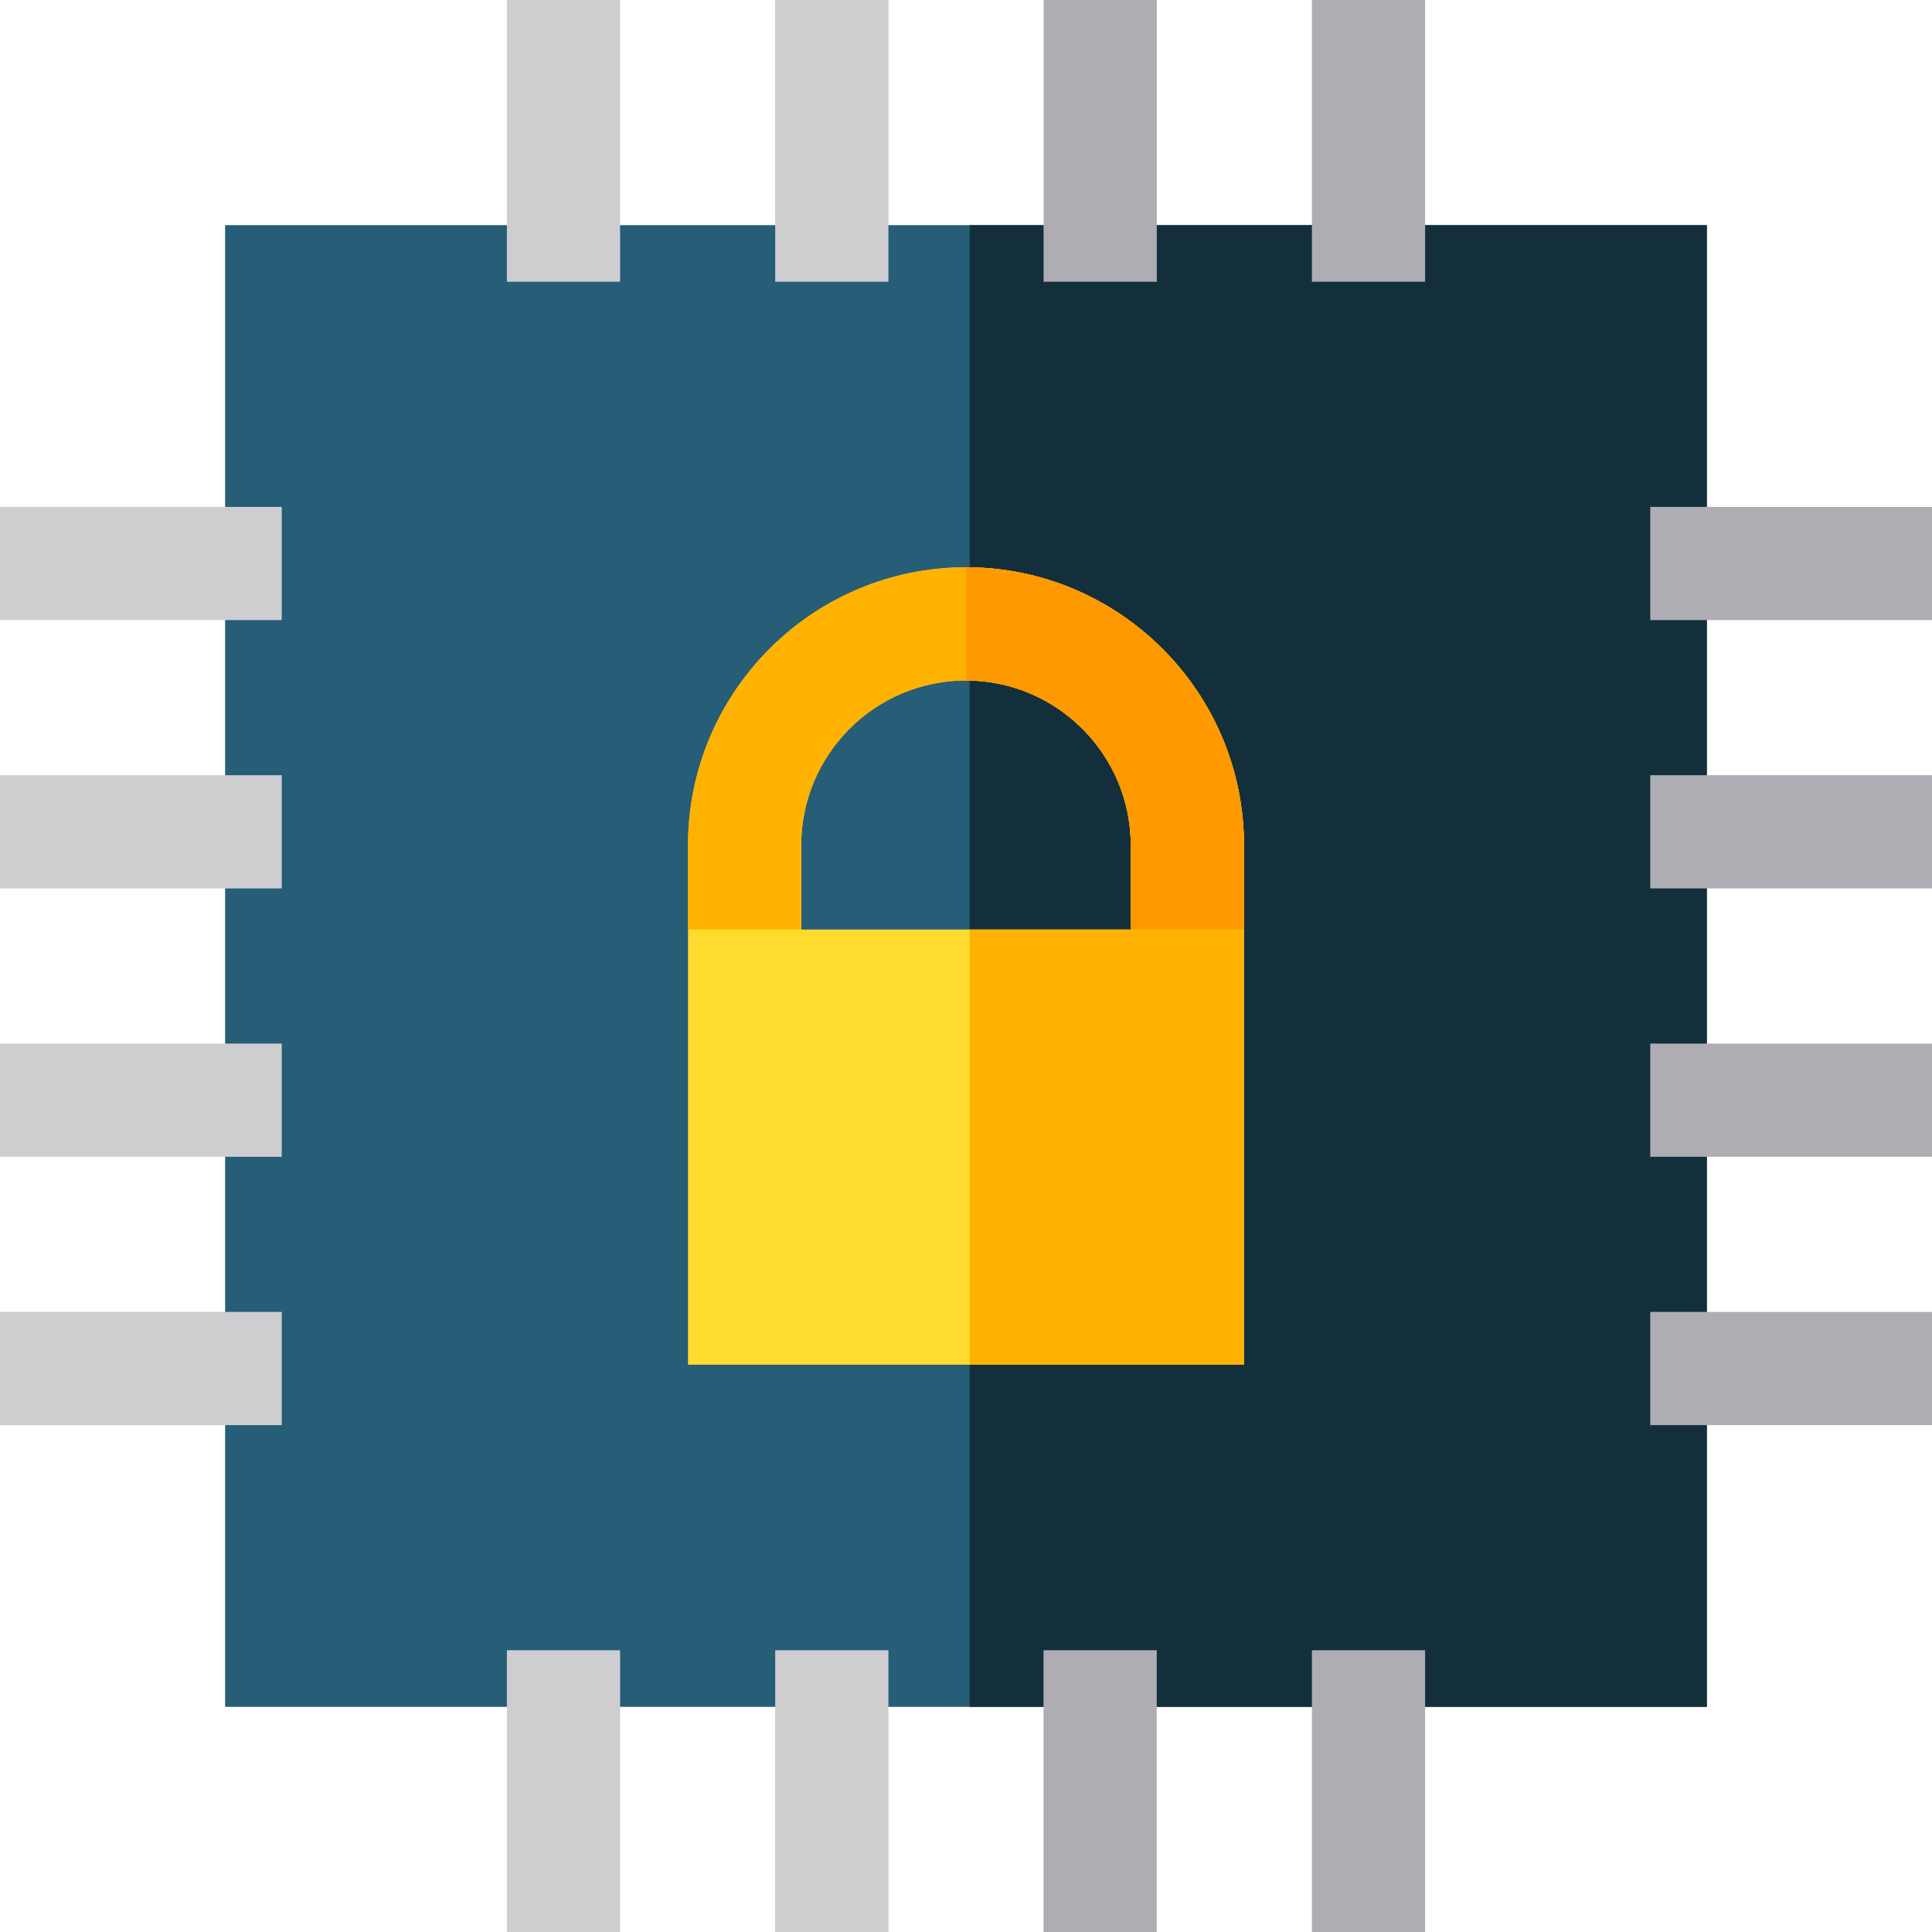 <?xml version="1.0" encoding="iso-8859-1"?>
<!-- Generator: Adobe Illustrator 19.0.0, SVG Export Plug-In . SVG Version: 6.00 Build 0)  -->
<svg version="1.1" id="Capa_1" xmlns="http://www.w3.org/2000/svg" xmlns:xlink="http://www.w3.org/1999/xlink" x="0px" y="0px"
	 viewBox="0 0 512 512" style="enable-background:new 0 0 512 512;" xml:space="preserve">
<path style="fill:#265D77;" d="M452.333,452.334H59.666V59.667h392.667V452.334z"/>
<rect x="256.97" y="59.667" style="fill:#132F3B;" width="195.36" height="392.67"/>
<g>
	<rect x="134.33" style="fill:#CECED1;" width="30" height="74.67"/>
	<rect x="205.44" style="fill:#CECED1;" width="30" height="74.67"/>
</g>
<g>
	<rect x="276.56" style="fill:#AEADB3;" width="30" height="74.67"/>
	<rect x="347.67" style="fill:#AEADB3;" width="30" height="74.67"/>
</g>
<g>
	<rect y="347.67" style="fill:#CECED1;" width="74.67" height="30"/>
	<rect y="276.56" style="fill:#CECED1;" width="74.67" height="30"/>
	<rect y="205.44" style="fill:#CECED1;" width="74.67" height="30"/>
	<rect y="134.33" style="fill:#CECED1;" width="74.67" height="30"/>
</g>
<g>
	<rect x="347.67" y="437.33" style="fill:#AEADB3;" width="30" height="74.67"/>
	<rect x="276.55" y="437.33" style="fill:#AEADB3;" width="30" height="74.67"/>
</g>
<g>
	<rect x="205.44" y="437.33" style="fill:#CECED1;" width="30" height="74.67"/>
	<rect x="134.33" y="437.33" style="fill:#CECED1;" width="30" height="74.67"/>
</g>
<g>
	<rect x="437.33" y="134.33" style="fill:#AEADB3;" width="74.67" height="30"/>
	<rect x="437.33" y="205.44" style="fill:#AEADB3;" width="74.67" height="30"/>
	<rect x="437.33" y="276.56" style="fill:#AEADB3;" width="74.67" height="30"/>
	<rect x="437.33" y="347.67" style="fill:#AEADB3;" width="74.67" height="30"/>
</g>
<path style="fill:#FFDB2D;" d="M256,150.334c-40.62,0-73.667,33.047-73.667,73.667v137.667h147.334V224.001
	C329.667,183.381,296.62,150.334,256,150.334z M299.667,246.334h-87.334v-22.333c0-24.078,19.589-43.667,43.667-43.667
	s43.667,19.589,43.667,43.667V246.334z"/>
<g>
	<path style="fill:#FFB300;" d="M256.969,150.359v30c23.631,0.519,42.698,19.889,42.698,43.642v22.333h-42.698v115.334h72.698
		V224.001C329.667,183.706,297.142,150.882,256.969,150.359z"/>
	<path style="fill:#FFB300;" d="M212.333,246.334v-22.333c0-24.078,19.589-43.667,43.667-43.667s43.667,19.589,43.667,43.667v22.333
		h30v-22.333c0-40.62-33.047-73.667-73.667-73.667s-73.667,33.047-73.667,73.667v22.333L212.333,246.334L212.333,246.334z"/>
</g>
<path style="fill:#FF9900;" d="M256,150.334v30c24.078,0,43.667,19.589,43.667,43.667v22.333h30v-22.333
	C329.667,183.381,296.62,150.334,256,150.334z"/>
<g>
</g>
<g>
</g>
<g>
</g>
<g>
</g>
<g>
</g>
<g>
</g>
<g>
</g>
<g>
</g>
<g>
</g>
<g>
</g>
<g>
</g>
<g>
</g>
<g>
</g>
<g>
</g>
<g>
</g>
</svg>
